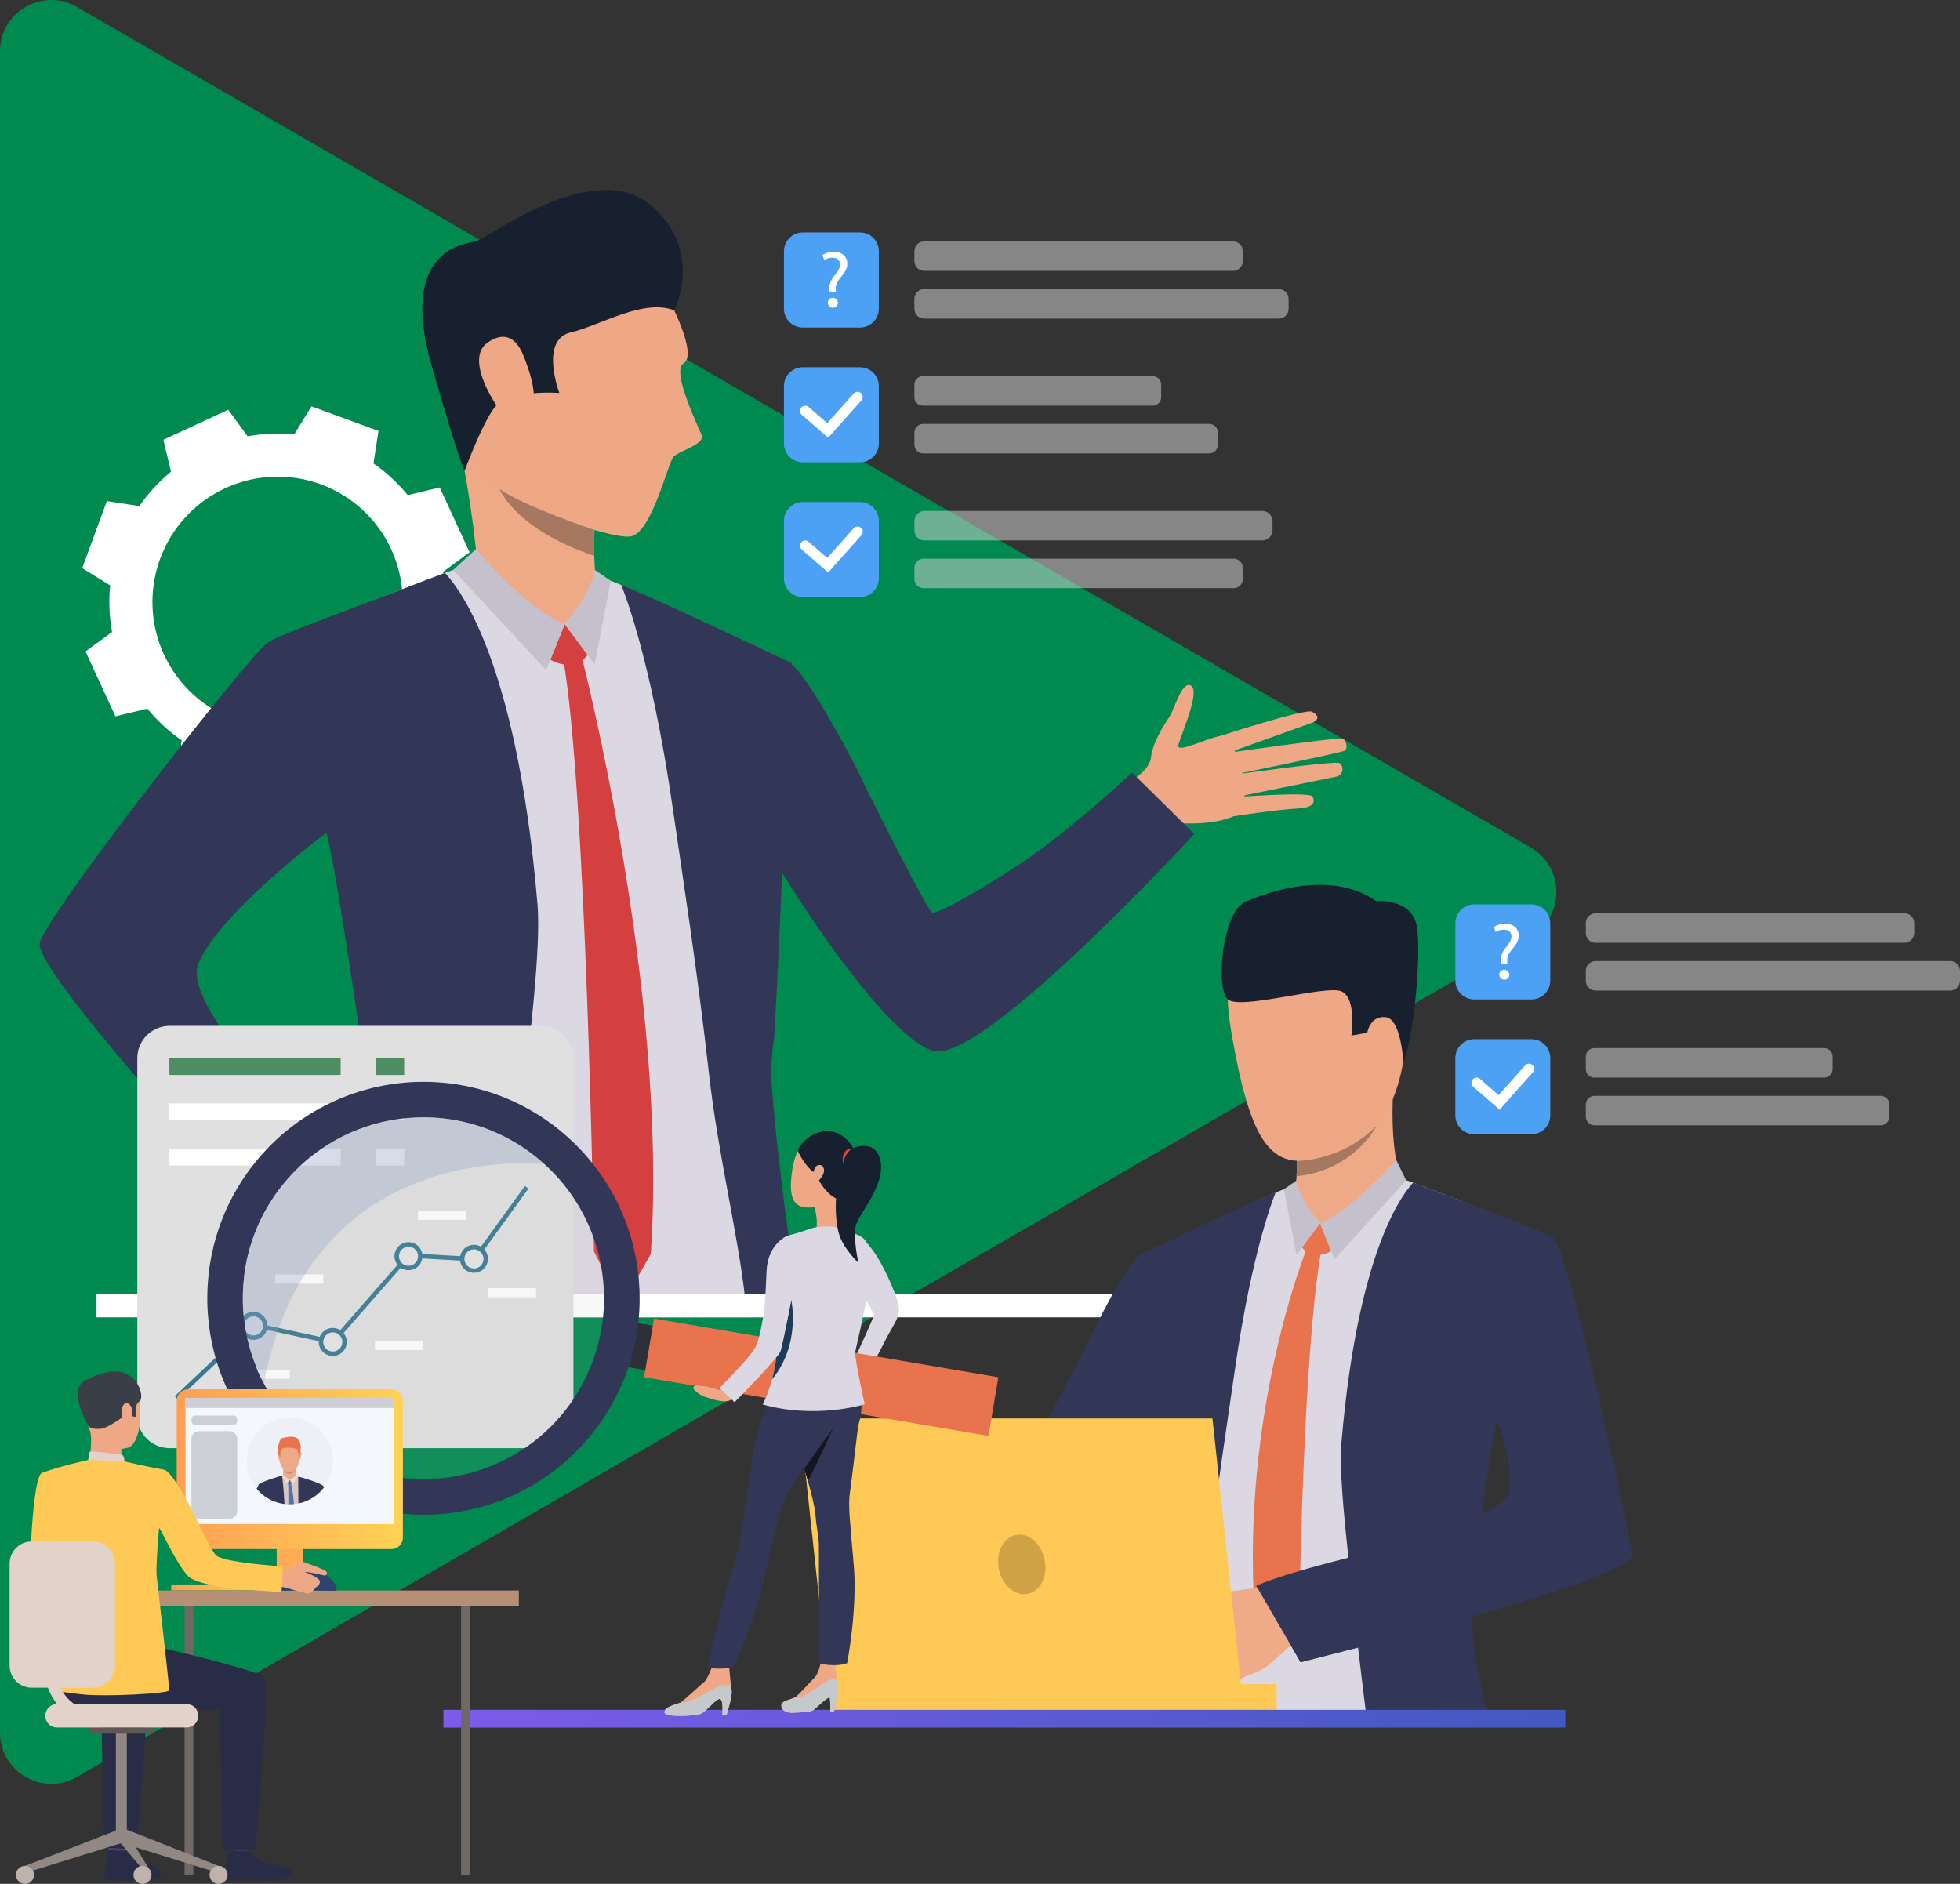<svg width="643" height="618" viewBox="0 0 643 618" fill="none" xmlns="http://www.w3.org/2000/svg">
<rect x="0" y="0" width="643" height="618" fill="#333333" stroke="none"/>
<g clip-path="url(#clip0_18_27)">
<path d="M502.173 278.019L25.233 2.281C14.019 -4.202 0 3.89 0 16.871V568.342C0 581.312 14.019 589.415 25.233 582.932L502.173 307.198C513.391 300.711 513.391 284.502 502.173 278.019Z" fill="#008A50"/>
<path d="M36.144 192.033C35.633 197.14 35.839 202.293 36.758 207.341L28.05 213.718L32.961 224.359L37.871 235L48.362 232.485C51.608 236.46 55.395 239.958 59.613 242.878L57.955 253.535L68.95 257.576L79.944 261.619L85.589 252.423C90.692 252.93 95.841 252.717 100.887 251.791L107.248 260.498L117.877 255.582L128.516 250.656L126.024 240.149C129.999 236.897 133.498 233.102 136.42 228.877L147.07 230.525L151.12 219.518L155.169 208.51L145.988 202.876C146.499 197.768 146.292 192.614 145.371 187.565L154.066 181.182L149.159 170.543L144.264 159.91L133.768 162.419C130.523 158.444 126.735 154.947 122.516 152.028L124.172 141.366L113.18 137.344L102.188 133.305L96.538 142.495C91.435 141.99 86.285 142.204 81.239 143.13L74.877 134.423L64.238 139.349L53.599 144.255L56.098 154.754C52.123 158.006 48.622 161.8 45.7 166.025L35.065 164.377L31.016 175.384L26.965 186.388L36.144 192.033ZM105.257 158.884C112.876 161.684 119.492 166.684 124.268 173.25C129.043 179.817 131.764 187.655 132.087 195.774C132.409 203.893 130.319 211.929 126.079 218.864C121.84 225.799 115.642 231.323 108.269 234.737C100.897 238.151 92.681 239.301 84.661 238.043C76.64 236.784 69.175 233.174 63.21 227.667C57.245 222.161 53.047 215.006 51.148 207.108C49.249 199.21 49.733 190.922 52.54 183.294C54.404 178.229 57.246 173.58 60.904 169.612C64.561 165.644 68.964 162.435 73.859 160.168C78.754 157.902 84.046 156.621 89.434 156.401C94.821 156.181 100.198 157.024 105.257 158.884Z" fill="white"/>
<path d="M399.306 241.755C399.306 241.755 427.993 232.418 430.324 233.461C432.656 234.505 432.97 236.149 430.324 237.14C427.679 238.13 402.817 246.99 402.817 246.99C402.817 246.99 438.268 241.876 440.373 242.279C441.606 242.516 442.397 245.656 441.019 246.321C439.642 246.986 404.685 254.166 404.685 254.166C404.685 254.166 437.788 249.452 439.43 250.346C440.868 251.132 440.899 254.237 438.459 254.767C436.018 255.298 405.445 261.487 405.445 261.487C405.445 261.487 429.675 259.645 430.6 261.286C431.165 262.294 431.97 264.968 425.712 265.237C419.453 265.505 404.685 267.776 404.685 267.776L399.306 241.755Z" fill="#EEA886"/>
<path d="M367.687 257.838C367.687 257.838 376.973 254.142 377.637 248.288C378.202 243.301 382.338 237.115 383.606 235.202C385.305 232.652 387.844 222.915 390.815 224.991C393.785 227.067 387.361 241.221 386.576 244.443C385.792 247.666 398.448 240.797 401.619 241.419C404.791 242.042 413.42 264.292 404.254 267.971C395.089 271.649 383.27 269.311 381.766 270.291C380.261 271.271 375.182 273.241 375.182 273.241L367.687 257.838Z" fill="#EEA886"/>
<path d="M255.784 424.618C255.993 427.306 256.215 429.867 256.424 432.155H123.579C123.625 429.913 123.689 427.37 123.738 424.618C124.187 402.439 124.84 366.08 124.554 352.35C124.201 332.748 120.062 281.814 119.256 278.868C119.256 278.868 90.11 236.464 59.54 320.171C53.228 337.42 111.108 380.652 103.902 381.971C96.697 383.29 97.015 396.964 97.015 396.964C97.015 396.964 42.508 349.442 43.628 335.436C44.249 327.655 86.92 214.652 93.43 209.98C97.87 206.779 125.773 195.578 140.237 190.089C146.93 187.528 152.03 185.753 153.083 185.689C156.392 185.48 197.205 189.399 197.205 189.399C197.205 189.399 203.054 191.401 209.048 194.153C219.259 198.843 235.185 206.178 246.587 211.628C250.278 213.397 254.894 215.756 258.73 217.79C258.259 231.678 257.435 246.581 256.258 262.499C256.258 262.499 254.138 297.27 253.941 332.395C252.104 340.349 252.422 358.833 252.422 358.833C251.913 376.354 253.863 394.339 254.371 404.391C254.714 410.68 255.24 418.057 255.784 424.618Z" fill="#DBD8E3"/>
<path d="M261.52 424.618C259.602 412.183 257.783 399.238 256.279 386.852V386.756C256.043 384.74 255.808 382.736 255.572 380.743C255.569 380.641 255.558 380.54 255.541 380.439C254.58 372.053 253.796 364.039 253.224 356.693C252.789 351.059 253.174 345.573 253.958 340.179C256.226 302.621 257.36 263.015 257.36 263.015C258.546 246.799 259.253 231.665 259.701 217.517C259.701 217.517 208.451 193.275 203.8 191.882C203.8 191.882 213.516 214.734 220.803 265.827C223.629 285.446 228.81 318.477 232.582 352.194C234.066 365.489 236.513 378.95 238.845 391.623C241.052 403.574 243.161 414.842 244.295 424.604C244.376 425.195 244.439 425.785 244.503 426.373C244.68 428.053 244.884 429.987 245.125 432.134H262.704C262.305 429.672 261.905 427.144 261.52 424.618Z" fill="#323657"/>
<path d="M171.248 364.863C168.914 387.524 166.356 405.862 164.297 424.636C164.025 427.112 163.753 429.644 163.499 432.173H109.596C110.303 429.676 110.984 427.164 111.641 424.636C117.427 402.792 122.043 380.499 122.043 366.985C122.043 366.985 110.825 286.207 107.071 273.198C107.071 273.198 73.163 298.31 65.216 315.715C58.124 331.277 110.108 378.78 109.501 380.379C105.969 389.741 92.434 406.846 92.434 406.846C92.434 406.846 11.938 320.249 13.009 309.578C13.775 301.815 81.262 215.533 87.765 210.861C91.537 208.155 119.408 198.266 133.088 192.858C135.596 191.864 143.744 188.791 145.983 187.945C148.876 191.175 169.267 213.146 176.331 296.647C177.528 310.728 173.777 340.526 171.248 364.863Z" fill="#323657"/>
<path d="M156.862 190.032C156.862 190.032 156.58 176.001 151.179 147.618C149.738 140.017 195.234 167.612 195.234 167.612C195.234 167.612 195.093 170.272 195.001 173.865C194.952 175.764 194.924 177.918 194.934 180.079C194.934 180.843 194.934 181.6 194.966 182.35C195.008 184.359 195.1 186.28 195.27 187.914C195.439 189.601 196.435 192.572 196.788 193.389C198.664 197.711 172.184 201.014 156.862 190.032Z" fill="#EEA987"/>
<path d="M185.26 204.735L192.801 214.879C192.801 214.879 188.382 220.807 180.534 216.431L185.26 204.735Z" fill="#D44040"/>
<path d="M190.784 215.293C190.784 215.293 219.394 325.568 213.491 411.405L203.867 428.382L194.86 410.591C194.86 410.591 192.387 257.049 184.55 215.003L190.784 215.293Z" fill="#D44040"/>
<path d="M193.334 195.274L185.26 204.735C185.26 204.735 172.297 202.22 168.493 195.44C164.689 188.66 193.334 195.274 193.334 195.274Z" fill="#EEA987"/>
<path d="M195.185 186.994C195.185 186.994 194.249 194.206 185.26 204.735L195.072 217.935L200.37 190.552L195.185 186.994Z" fill="#C4C1CC"/>
<path d="M156.117 180.133C156.117 180.133 172.159 199.546 185.263 204.735L179.167 219.827L148.668 186.994L156.117 180.133Z" fill="#C4C1CC"/>
<path d="M391.8 273.591C391.8 273.591 322.671 348.799 306.36 344.777C298.812 342.92 287.396 329.883 277.973 317.628C274.861 313.593 271.809 309.359 268.906 305.164C257.324 288.424 248.25 272.374 248.25 272.374C248.25 272.374 214.021 232.202 241.487 214.299C241.487 214.299 253.065 213.128 259.648 217.991C265.727 222.483 280.519 250.76 282.921 256.005C285.323 261.251 304 298.197 305.745 299.293C307.49 300.39 325.832 289.358 335.637 282.748C351.485 272.07 371.392 253.455 371.392 253.455L391.8 273.591Z" fill="#323657"/>
<path d="M219.189 97.763C219.189 97.763 229.184 116.32 224.232 119.207C220.139 121.59 229.029 139.798 230.191 142.776C231.353 145.754 222.774 147.912 220.955 149.825C219.136 151.739 213.732 175.291 206.668 176.016C199.603 176.741 167.773 165.638 159.105 156.616C150.437 147.593 143.324 106.831 149.109 89.635C154.895 72.439 201.55 65.347 219.189 97.763Z" fill="#EEA886"/>
<path d="M221.184 101.784C221.184 101.784 231.389 81.744 212.856 66.879C194.323 52.013 160.15 78.105 156.297 79.098C152.444 80.092 130.594 81.596 141.635 120.02C151.108 153.012 152.433 154.398 152.433 154.398C152.433 154.398 159.497 135.299 163.513 132.374C169.768 127.822 183.49 128.915 183.49 128.915C183.49 128.915 176.956 111.535 187.164 109.073C197.371 106.612 210.864 97.943 221.184 101.784Z" fill="#16202E"/>
<path d="M172.597 118.962C171.697 116.579 168.783 106.332 160.002 112.352C151.221 118.372 165.473 137.68 167.006 137.927C168.539 138.175 180.181 139.027 172.597 118.962Z" fill="#EEA886"/>
<path d="M194.934 180.08C194.934 180.843 194.934 181.6 194.966 182.35C168.942 173.604 163.901 160.422 163.901 160.422C172.025 166.173 195.001 173.862 195.001 173.862C194.969 175.782 194.923 177.904 194.934 180.08Z" fill="#A77860"/>
<path d="M100.109 380.075C100.109 380.075 102.582 382.141 105.181 382.119C109.685 382.08 114.817 377.168 119.525 381.631C124.233 386.095 114.319 405.031 110.748 407.249C107.177 409.466 99.064 405.48 90.378 394.969C81.693 384.457 100.109 380.075 100.109 380.075Z" fill="#EEA886"/>
<path d="M117.723 380.362C124.137 382.644 130.421 385.275 136.549 388.242C145.069 392.408 155.068 398.764 154.047 400.925C152.5 404.207 144.899 398.053 136.171 394.498C128.139 391.227 129.171 393.236 129.171 393.236C129.171 393.236 128.909 392.649 136.966 397.936C145.63 403.627 154.701 410.1 153.899 411.882C152.906 414.096 152.595 414.287 149.113 412.745C150.921 414.068 150.815 414.758 150.335 415.575C147.862 419.819 133.812 413.452 128.238 410.941C132.509 412.904 135.43 414.807 132.237 416.413C128.581 418.248 109.144 408.366 101.843 405.505C93.879 402.386 117.723 380.362 117.723 380.362Z" fill="#EEA886"/>
<path d="M109.494 380.362C109.494 380.362 107.512 391.973 92.43 406.824C92.43 406.824 57.855 368.626 51.688 361.482L78.765 345.764L109.494 380.362Z" fill="#323657"/>
<path d="M507.355 424.618H31.665V432.155H507.355V424.618Z" fill="white"/>
<path d="M282.137 120.476H263.361C259.947 120.476 257.179 123.247 257.179 126.666V145.468C257.179 148.886 259.947 151.657 263.361 151.657H282.137C285.551 151.657 288.318 148.886 288.318 145.468V126.666C288.318 123.247 285.551 120.476 282.137 120.476Z" fill="#4CA1F4"/>
<g opacity="0.69">
<path opacity="0.72" d="M404.501 79.18H303.181C301.406 79.18 299.967 80.621 299.967 82.398V85.645C299.967 87.423 301.406 88.864 303.181 88.864H404.501C406.277 88.864 407.716 87.423 407.716 85.645V82.398C407.716 80.621 406.277 79.18 404.501 79.18Z" fill="#D9D9D9"/>
<path opacity="0.72" d="M419.523 94.834H303.181C301.406 94.834 299.967 96.275 299.967 98.052V101.299C299.967 103.077 301.406 104.518 303.181 104.518H419.523C421.298 104.518 422.737 103.077 422.737 101.299V98.052C422.737 96.275 421.298 94.834 419.523 94.834Z" fill="#D9D9D9"/>
</g>
<path d="M282.137 76.258H263.361C259.947 76.258 257.179 79.029 257.179 82.448V101.25C257.179 104.668 259.947 107.439 263.361 107.439H282.137C285.551 107.439 288.318 104.668 288.318 101.25V82.448C288.318 79.029 285.551 76.258 282.137 76.258Z" fill="#4CA1F4"/>
<g opacity="0.69">
<path opacity="0.72" d="M378.166 123.398H302.754C301.214 123.398 299.967 124.647 299.967 126.188V130.291C299.967 131.832 301.214 133.082 302.754 133.082H378.166C379.706 133.082 380.953 131.832 380.953 130.291V126.188C380.953 124.647 379.706 123.398 378.166 123.398Z" fill="#D9D9D9"/>
<path opacity="0.72" d="M396.682 139.055H302.863C301.263 139.055 299.967 140.354 299.967 141.956V145.839C299.967 147.441 301.263 148.739 302.863 148.739H396.682C398.281 148.739 399.578 147.441 399.578 145.839V141.956C399.578 140.354 398.281 139.055 396.682 139.055Z" fill="#D9D9D9"/>
</g>
<g opacity="0.69">
<path opacity="0.72" d="M414.109 167.619H303.326C301.471 167.619 299.967 169.125 299.967 170.983V173.94C299.967 175.797 301.471 177.303 303.326 177.303H414.109C415.964 177.303 417.468 175.797 417.468 173.94V170.983C417.468 169.125 415.964 167.619 414.109 167.619Z" fill="#D9D9D9"/>
<path opacity="0.72" d="M404.703 183.273H302.98C301.316 183.273 299.967 184.624 299.967 186.29V189.94C299.967 191.607 301.316 192.957 302.98 192.957H404.703C406.367 192.957 407.716 191.607 407.716 189.94V186.29C407.716 184.624 406.367 183.273 404.703 183.273Z" fill="#D9D9D9"/>
</g>
<path d="M282.137 164.698H263.361C259.947 164.698 257.179 167.469 257.179 170.887V189.689C257.179 193.107 259.947 195.879 263.361 195.879H282.137C285.551 195.879 288.318 193.107 288.318 189.689V170.887C288.318 167.469 285.551 164.698 282.137 164.698Z" fill="#4CA1F4"/>
<path d="M271.686 143.597L263.046 136.081C262.878 135.934 262.739 135.756 262.64 135.556C262.54 135.356 262.48 135.138 262.465 134.915C262.449 134.692 262.477 134.468 262.548 134.256C262.619 134.044 262.73 133.848 262.877 133.679C263.023 133.511 263.201 133.372 263.401 133.272C263.601 133.172 263.818 133.113 264.041 133.097C264.263 133.081 264.487 133.11 264.699 133.18C264.91 133.251 265.106 133.363 265.275 133.51L271.385 138.815L280.071 129.096C280.371 128.759 280.793 128.556 281.243 128.532C281.466 128.519 281.689 128.551 281.9 128.625C282.11 128.699 282.304 128.814 282.471 128.963C282.637 129.112 282.772 129.292 282.869 129.494C282.966 129.695 283.022 129.914 283.034 130.137C283.046 130.36 283.015 130.584 282.941 130.795C282.867 131.005 282.752 131.2 282.603 131.366L271.686 143.597Z" fill="white"/>
<path d="M271.686 187.825L263.046 180.306C262.878 180.159 262.739 179.981 262.64 179.781C262.54 179.581 262.48 179.363 262.465 179.14C262.449 178.917 262.477 178.693 262.548 178.481C262.619 178.269 262.73 178.073 262.877 177.904C263.023 177.735 263.201 177.597 263.401 177.497C263.601 177.397 263.818 177.338 264.041 177.322C264.263 177.306 264.487 177.335 264.699 177.405C264.91 177.476 265.106 177.588 265.275 177.734L271.385 183.04L280.071 173.306C280.218 173.134 280.398 172.993 280.6 172.891C280.802 172.789 281.023 172.729 281.248 172.714C281.474 172.699 281.701 172.729 281.915 172.802C282.129 172.876 282.326 172.992 282.495 173.143C282.664 173.294 282.8 173.477 282.897 173.682C282.994 173.887 283.05 174.109 283.06 174.335C283.07 174.562 283.035 174.788 282.956 175.001C282.878 175.213 282.758 175.408 282.603 175.573L271.686 187.825Z" fill="white"/>
<path d="M272.17 95.651L272.12 94.965C271.961 93.55 272.434 91.983 273.752 90.402C274.939 89.005 275.596 87.976 275.596 86.788C275.596 85.444 274.752 84.545 273.095 84.52C272.145 84.516 271.216 84.801 270.432 85.338L269.8 83.675C270.668 83.042 272.17 82.614 273.568 82.614C276.595 82.614 277.966 84.485 277.966 86.505C277.966 88.298 276.966 89.592 275.702 91.103C274.543 92.475 274.119 93.635 274.201 94.993L274.225 95.679L272.17 95.651ZM271.59 99.344C271.576 99.128 271.607 98.912 271.68 98.709C271.754 98.506 271.868 98.321 272.017 98.165C272.166 98.008 272.345 97.885 272.544 97.801C272.743 97.718 272.957 97.677 273.173 97.681C273.501 97.668 273.826 97.753 274.105 97.926C274.385 98.098 274.607 98.351 274.742 98.65C274.878 98.95 274.921 99.284 274.866 99.608C274.811 99.932 274.66 100.233 274.434 100.471C274.207 100.709 273.914 100.874 273.593 100.945C273.273 101.015 272.938 100.988 272.632 100.867C272.327 100.746 272.064 100.536 271.879 100.265C271.693 99.993 271.593 99.672 271.59 99.344V99.344Z" fill="white"/>
<path d="M502.399 340.915H483.623C480.209 340.915 477.442 343.686 477.442 347.104V365.906C477.442 369.325 480.209 372.096 483.623 372.096H502.399C505.813 372.096 508.581 369.325 508.581 365.906V347.104C508.581 343.686 505.813 340.915 502.399 340.915Z" fill="#4CA1F4"/>
<g opacity="0.69">
<path opacity="0.72" d="M624.764 299.615H523.443C521.668 299.615 520.229 301.056 520.229 302.834V306.08C520.229 307.858 521.668 309.299 523.443 309.299H624.764C626.539 309.299 627.978 307.858 627.978 306.08V302.834C627.978 301.056 626.539 299.615 624.764 299.615Z" fill="#D9D9D9"/>
<path opacity="0.72" d="M639.786 315.273H523.443C521.668 315.273 520.229 316.714 520.229 318.491V321.738C520.229 323.516 521.668 324.957 523.443 324.957H639.786C641.561 324.957 643 323.516 643 321.738V318.491C643 316.714 641.561 315.273 639.786 315.273Z" fill="#D9D9D9"/>
</g>
<path d="M502.399 296.693H483.623C480.209 296.693 477.442 299.465 477.442 302.883V321.685C477.442 325.103 480.209 327.874 483.623 327.874H502.399C505.813 327.874 508.581 325.103 508.581 321.685V302.883C508.581 299.465 505.813 296.693 502.399 296.693Z" fill="#4CA1F4"/>
<g opacity="0.69">
<path opacity="0.72" d="M598.429 343.833H523.016C521.477 343.833 520.229 345.082 520.229 346.623V350.726C520.229 352.267 521.477 353.517 523.016 353.517H598.429C599.968 353.517 601.216 352.267 601.216 350.726V346.623C601.216 345.082 599.968 343.833 598.429 343.833Z" fill="#D9D9D9"/>
<path opacity="0.72" d="M616.944 359.49H523.126C521.526 359.49 520.229 360.789 520.229 362.391V366.274C520.229 367.876 521.526 369.174 523.126 369.174H616.944C618.544 369.174 619.84 367.876 619.84 366.274V362.391C619.84 360.789 618.544 359.49 616.944 359.49Z" fill="#D9D9D9"/>
</g>
<path d="M491.948 364.039L483.309 356.516C482.968 356.22 482.759 355.801 482.727 355.35C482.696 354.9 482.844 354.455 483.139 354.114C483.435 353.773 483.854 353.564 484.303 353.532C484.753 353.5 485.197 353.649 485.538 353.945L491.648 359.25L500.333 349.52C500.482 349.353 500.662 349.218 500.863 349.12C501.064 349.023 501.282 348.967 501.505 348.954C501.728 348.942 501.951 348.973 502.162 349.047C502.373 349.12 502.567 349.235 502.733 349.384C502.9 349.533 503.036 349.713 503.132 349.914C503.229 350.116 503.286 350.334 503.298 350.557C503.311 350.781 503.28 351.004 503.206 351.215C503.132 351.426 503.018 351.62 502.869 351.787L491.948 364.039Z" fill="white"/>
<path d="M379.124 501.481C380.561 507.724 380.311 522.229 380.311 522.229C380.703 535.987 379.17 550.113 378.778 558.004C378.778 558.248 378.753 558.489 378.742 558.74C378.643 560.6 378.52 562.574 378.389 564.576H481.172C481.137 562.68 481.101 560.728 481.07 558.74C480.861 547.093 480.677 534.335 480.66 525.228C504.148 519.017 529.512 510.911 529.049 504.983C528.562 498.882 510.262 409.056 505.148 405.392C501.661 402.881 479.759 394.095 468.414 389.777C463.162 387.771 459.157 386.374 458.337 386.325C455.738 386.162 423.698 389.236 423.698 389.236C423.698 389.236 419.107 390.813 414.409 392.97C406.395 396.656 393.902 402.41 384.934 406.686C382.041 408.062 378.421 409.93 375.397 411.528C375.76 422.429 376.405 434.124 377.333 446.614C377.333 446.614 378.965 473.915 379.124 501.481ZM480.953 511.873C482.217 494.772 487.367 465.395 487.939 463.315C487.939 463.315 490.355 465.607 490.369 465.607C490.384 465.607 491.164 465.717 491.171 465.706C491.421 465.782 491.665 465.874 491.902 465.982C491.902 465.982 507.443 487.734 507.623 499.427C507.708 505.004 495.547 509.001 480.953 511.873Z" fill="#DBD8E3"/>
<path d="M374.567 564.576H388.032C388.34 562.677 388.67 560.732 389.021 558.74C391.302 545.866 394.319 531.318 395.905 517.037C398.864 490.574 402.937 464.645 405.137 449.242C410.859 409.141 418.488 391.198 418.488 391.198C414.843 392.288 374.617 411.327 374.617 411.327C374.97 422.411 375.514 434.316 376.453 447.049C376.453 447.049 377.344 478.142 379.127 507.629C379.795 511.914 379.988 516.26 379.703 520.588C379.254 526.356 378.643 532.652 377.88 539.22C377.88 539.308 377.88 539.393 377.856 539.467C377.676 541.027 377.503 542.594 377.301 544.182C377.301 544.21 377.301 544.224 377.301 544.249C376.725 549.017 376.086 553.887 375.408 558.75C375.133 560.686 374.852 562.628 374.567 564.576Z" fill="#323657"/>
<path d="M413.074 520.213C416.133 527.439 426.676 545.289 426.676 545.289C426.676 545.289 434.305 543.415 445.53 540.504C446.268 546.87 447.013 552.883 447.727 558.74C447.963 560.696 448.204 562.63 448.433 564.576H488.483C488.012 562.611 487.56 560.666 487.127 558.74C484.679 547.882 482.963 537.78 482.715 530.41C509.559 522.731 535.88 514.14 535.47 510.012C534.863 503.922 514.698 409.749 509.584 406.085C506.634 403.963 484.75 396.182 474.012 391.938C472.052 391.16 465.352 388.641 463.593 387.969C461.315 390.509 445.615 407.861 440.066 473.409C439.381 481.544 440.808 496.441 442.39 511.353C426.121 515.714 412.544 518.978 413.074 520.213ZM486.286 496.82C487.9 483.762 489.737 470.622 491.062 466.024C491.062 466.024 495.59 475.174 495.236 488.593C495.169 491.302 491.722 494.079 486.286 496.82V496.82Z" fill="#323657"/>
<path d="M459.976 387.354C459.976 387.354 455.9 379.644 457.027 357.754C457.337 351.688 425.217 372.135 425.217 372.135C425.217 372.135 425.326 374.225 425.397 377.044C425.432 378.218 425.454 379.52 425.454 380.828C425.454 381.182 425.454 381.557 425.454 381.925C425.454 382.523 425.454 383.113 425.432 383.693C425.432 384.429 425.39 385.147 425.351 385.84C425.316 386.629 425.263 387.375 425.189 388.058C424.95 389.529 424.551 390.97 423.998 392.355C422.522 395.775 447.949 395.966 459.976 387.354Z" fill="#EEA987"/>
<path d="M433.03 401.275L427.11 409.24C427.11 409.24 430.579 413.891 436.738 410.457L433.03 401.275Z" fill="#E8734D"/>
<path d="M428.71 409.569C428.71 409.569 407.02 462.622 411.647 529.996L418.489 542.428L426.203 531.838C426.203 531.838 427.446 442.356 433.602 409.357L428.71 409.569Z" fill="#E8734D"/>
<path d="M426.708 393.851L433.044 401.279C433.044 401.279 443.216 399.305 446.204 393.985C449.193 388.666 426.708 393.851 426.708 393.851Z" fill="#EEA987"/>
<path d="M425.259 387.35C425.259 387.35 425.994 393.009 433.051 401.275L425.351 411.638L421.183 390.141L425.259 387.35Z" fill="#C4C1CC"/>
<path d="M458.041 380.542C458.041 380.542 443.33 397.204 433.044 401.275L437.83 413.124L461.304 387.191L458.041 380.542Z" fill="#C4C1CC"/>
<path d="M306.826 531.269C306.826 531.269 326.351 512.308 339.155 509.153C345.075 507.696 352.873 499.515 360.28 489.895C362.724 486.712 365.119 483.401 367.397 480.108C376.489 466.965 383.613 454.367 383.613 454.367C383.613 454.367 410.481 422.836 388.911 408.78C388.911 408.78 379.671 408.579 374.603 411.334C369.389 414.163 358.274 437.401 356.388 441.517C354.502 445.634 334.101 483.843 332.719 484.688C331.338 485.534 329.071 488.689 320.901 493.092C310.898 498.486 295.184 514.271 295.184 514.271L306.826 531.269Z" fill="#323657"/>
<path d="M400.535 553.215C400.535 553.215 403.262 553.106 404.42 552.473C404.42 552.473 406.462 551.164 407.952 550.319C408.338 550.096 408.735 549.896 409.143 549.717C410.347 549.24 413.134 548.55 415.702 546.587C418.27 544.624 426.651 536.787 426.651 536.787L421.24 528.461L418.743 520.216C418.743 520.216 399.228 522.158 396.625 523.707C396.38 523.853 396.145 524.014 395.919 524.188C393.842 525.713 392.938 527.725 391.938 528.648C391.585 529.002 388.173 532.631 388.364 534.109C388.625 536.161 389.639 537.476 390.91 538.099C390.91 538.099 391.617 542.092 393.658 543.878C393.658 543.878 394.174 547.585 397.37 549.074C397.385 549.074 398.331 552.773 400.535 553.215Z" fill="#EFAA88"/>
<path d="M431.617 301.277C431.617 301.277 396.346 292.764 403.777 337.481C411.209 382.197 419.672 385.826 441.15 376.91C462.629 367.993 461.145 339.394 462.424 325.392C463.702 311.389 442.898 301.932 431.617 301.277Z" fill="#EEA886"/>
<path d="M450.146 332.246C450.673 328.317 458.461 326.99 458.998 332.897C459.535 338.803 455.229 349.099 452.287 348.035C449.345 346.97 449.426 337.661 450.146 332.246Z" fill="#EEA886"/>
<path d="M460.365 348.257C460.365 348.257 459.658 334.191 454.537 333.678C449.415 333.166 448.532 338.81 448.532 338.81L443.34 339.716C443.34 339.716 445.156 327.422 440.069 325.215C434.983 323.008 406.812 331.507 402.757 327.832C398.702 324.157 400.991 299.183 408.482 295.894C415.974 292.605 436.59 285.223 451.474 295.632C451.474 295.632 463.215 294.469 464.811 303.962C466.408 313.455 463.653 341.261 460.365 348.257Z" fill="#16202E"/>
<path d="M412.113 520.216L426.676 545.285C426.676 545.285 465.256 535.333 474.256 532.79L453.678 508.265C453.678 508.265 423.341 515.204 412.113 520.216Z" fill="#323657"/>
<path d="M425.348 385.872C444.265 383.941 451.598 369.358 451.598 369.358C439.698 381.168 425.461 380.846 425.461 380.846C425.461 381.2 425.461 381.575 425.461 381.943C425.461 382.54 425.461 383.131 425.439 383.711C425.411 384.457 425.387 385.165 425.348 385.872Z" fill="#A77860"/>
<path d="M397.762 465.321L408.051 561.109H272.629L262.34 465.321H397.762Z" fill="#FFC955"/>
<path d="M418.831 552.49H396.212V561.109H418.831V552.49Z" fill="#FFC955"/>
<path d="M513.529 560.911H145.461V566.747H513.529V560.911Z" fill="url(#paint0_linear_18_27)"/>
<path d="M342.715 511.675C343.803 517.008 341.32 522.024 337.167 522.872C333.013 523.721 328.764 520.089 327.676 514.755C326.588 509.422 329.071 504.406 333.225 503.558C337.378 502.709 341.628 506.341 342.715 511.675Z" fill="#CFA345"/>
<path d="M177.514 336.543H55.647C49.791 336.543 45.044 341.297 45.044 347.161V464.447C45.044 470.311 49.791 475.065 55.647 475.065H177.514C183.37 475.065 188.117 470.311 188.117 464.447V347.161C188.117 341.297 183.37 336.543 177.514 336.543Z" fill="#E0E0E0"/>
<path d="M58.307 459.092L57.315 458.042L82.965 433.807L108.925 439.438L133.72 411.122L155.347 412.345L172.188 389.08L173.357 389.929L156.053 413.835L134.342 412.607L109.451 441.033L83.403 435.381L58.307 459.092Z" fill="#377B93"/>
<path d="M112.952 439.42C113.112 440.166 113.048 440.942 112.768 441.651C112.488 442.36 112.005 442.971 111.379 443.405C110.752 443.839 110.012 444.078 109.25 444.091C108.489 444.104 107.741 443.891 107.1 443.478C106.46 443.066 105.956 442.472 105.651 441.773C105.347 441.074 105.257 440.3 105.392 439.55C105.527 438.799 105.881 438.105 106.409 437.556C106.937 437.007 107.616 436.627 108.36 436.463C108.855 436.354 109.368 436.344 109.867 436.434C110.366 436.524 110.843 436.711 111.27 436.986C111.696 437.261 112.065 437.617 112.353 438.035C112.642 438.453 112.845 438.923 112.952 439.42V439.42Z" fill="#E6E6E6"/>
<path d="M110.154 444.715C109.266 444.911 108.34 444.838 107.493 444.506C106.646 444.174 105.916 443.597 105.397 442.85C104.878 442.102 104.592 441.216 104.576 440.306C104.56 439.395 104.814 438.5 105.307 437.734C105.799 436.969 106.508 436.367 107.343 436.005C108.177 435.643 109.1 435.538 109.995 435.702C110.89 435.866 111.715 436.293 112.368 436.928C113.02 437.563 113.469 438.377 113.658 439.268C113.91 440.455 113.683 441.694 113.027 442.714C112.371 443.735 111.338 444.454 110.154 444.715V444.715ZM108.526 437.156C107.92 437.287 107.366 437.594 106.934 438.04C106.503 438.486 106.213 439.05 106.102 439.66C105.99 440.271 106.062 440.901 106.309 441.471C106.555 442.04 106.965 442.524 107.486 442.86C108.007 443.197 108.616 443.371 109.236 443.361C109.856 443.35 110.458 443.156 110.968 442.802C111.478 442.449 111.871 441.952 112.098 441.374C112.326 440.797 112.377 440.165 112.245 439.558C112.068 438.747 111.578 438.038 110.881 437.588C110.184 437.138 109.337 436.983 108.526 437.156Z" fill="#377B93"/>
<path d="M137.789 411.291C137.95 412.037 137.887 412.813 137.607 413.523C137.328 414.233 136.845 414.843 136.219 415.278C135.593 415.713 134.853 415.952 134.091 415.965C133.329 415.979 132.581 415.766 131.94 415.354C131.299 414.942 130.795 414.349 130.49 413.649C130.186 412.95 130.095 412.177 130.23 411.426C130.364 410.675 130.718 409.981 131.246 409.432C131.774 408.882 132.453 408.501 133.197 408.338C133.693 408.229 134.204 408.219 134.704 408.308C135.203 408.398 135.679 408.585 136.106 408.859C136.533 409.134 136.901 409.49 137.19 409.907C137.479 410.325 137.682 410.795 137.789 411.291V411.291Z" fill="#E6E6E6"/>
<path d="M134.992 416.586C134.103 416.782 133.177 416.709 132.33 416.377C131.483 416.045 130.754 415.469 130.235 414.721C129.715 413.973 129.429 413.088 129.413 412.177C129.397 411.266 129.652 410.372 130.144 409.606C130.637 408.84 131.345 408.238 132.18 407.876C133.015 407.514 133.938 407.409 134.832 407.573C135.727 407.737 136.553 408.164 137.205 408.799C137.857 409.434 138.306 410.248 138.495 411.139C138.748 412.326 138.521 413.565 137.864 414.586C137.208 415.606 136.175 416.325 134.992 416.586V416.586ZM133.36 409.046C132.754 409.176 132.201 409.484 131.77 409.93C131.339 410.376 131.049 410.94 130.939 411.551C130.828 412.161 130.9 412.791 131.147 413.361C131.393 413.93 131.803 414.413 132.324 414.749C132.845 415.085 133.454 415.259 134.074 415.249C134.694 415.238 135.296 415.044 135.806 414.691C136.315 414.337 136.708 413.84 136.936 413.263C137.163 412.685 137.214 412.054 137.083 411.447C136.907 410.634 136.416 409.925 135.718 409.475C135.02 409.024 134.172 408.87 133.36 409.046V409.046Z" fill="#377B93"/>
<path d="M159.257 412.154C159.417 412.9 159.353 413.676 159.073 414.385C158.793 415.095 158.31 415.705 157.684 416.139C157.058 416.573 156.317 416.812 155.556 416.825C154.794 416.838 154.046 416.625 153.405 416.212C152.765 415.8 152.261 415.207 151.957 414.508C151.653 413.808 151.562 413.035 151.697 412.284C151.832 411.533 152.186 410.84 152.714 410.29C153.242 409.741 153.921 409.361 154.665 409.198C155.161 409.088 155.673 409.078 156.172 409.168C156.671 409.258 157.148 409.445 157.575 409.72C158.002 409.995 158.37 410.351 158.658 410.769C158.947 411.187 159.15 411.658 159.257 412.154V412.154Z" fill="#E6E6E6"/>
<path d="M156.47 417.449C155.582 417.645 154.656 417.572 153.809 417.24C152.962 416.908 152.233 416.332 151.714 415.584C151.194 414.836 150.909 413.951 150.892 413.041C150.876 412.13 151.13 411.236 151.622 410.47C152.115 409.704 152.823 409.102 153.657 408.74C154.492 408.378 155.415 408.272 156.309 408.436C157.204 408.599 158.029 409.026 158.682 409.66C159.334 410.294 159.784 411.108 159.974 411.999C160.227 413.187 160.001 414.426 159.344 415.447C158.688 416.469 157.654 417.188 156.47 417.449V417.449ZM154.828 409.923C154.222 410.054 153.668 410.362 153.237 410.808C152.806 411.254 152.517 411.817 152.406 412.428C152.295 413.039 152.368 413.668 152.615 414.238C152.861 414.807 153.271 415.29 153.792 415.627C154.313 415.963 154.922 416.137 155.542 416.126C156.161 416.116 156.764 415.921 157.273 415.568C157.783 415.214 158.176 414.717 158.403 414.14C158.631 413.563 158.682 412.931 158.55 412.324C158.373 411.513 157.881 410.804 157.184 410.354C156.486 409.904 155.639 409.749 154.828 409.923Z" fill="#377B93"/>
<path d="M86.927 434.132C87.088 434.878 87.025 435.654 86.746 436.364C86.466 437.074 85.983 437.684 85.357 438.119C84.731 438.554 83.991 438.793 83.23 438.806C82.468 438.82 81.719 438.607 81.079 438.195C80.438 437.783 79.933 437.19 79.629 436.491C79.324 435.791 79.234 435.018 79.368 434.267C79.503 433.516 79.856 432.822 80.385 432.273C80.913 431.723 81.592 431.343 82.336 431.179C82.831 431.07 83.343 431.061 83.842 431.15C84.341 431.24 84.817 431.427 85.244 431.702C85.67 431.976 86.038 432.332 86.327 432.749C86.616 433.166 86.82 433.636 86.927 434.132V434.132Z" fill="#E6E6E6"/>
<path d="M84.13 439.431C83.242 439.626 82.316 439.554 81.469 439.222C80.622 438.89 79.893 438.313 79.374 437.566C78.854 436.818 78.569 435.933 78.552 435.022C78.536 434.112 78.79 433.217 79.282 432.451C79.775 431.686 80.483 431.084 81.317 430.722C82.151 430.359 83.074 430.253 83.969 430.417C84.864 430.581 85.689 431.007 86.342 431.641C86.994 432.276 87.444 433.09 87.634 433.98C87.887 435.168 87.66 436.408 87.004 437.429C86.348 438.45 85.314 439.17 84.13 439.431V439.431ZM82.502 431.887C81.896 432.018 81.342 432.325 80.911 432.771C80.48 433.217 80.191 433.781 80.08 434.392C79.969 435.003 80.042 435.632 80.289 436.202C80.535 436.771 80.945 437.254 81.466 437.59C81.987 437.927 82.596 438.1 83.216 438.09C83.835 438.079 84.438 437.885 84.947 437.532C85.457 437.178 85.85 436.681 86.077 436.104C86.305 435.527 86.356 434.895 86.224 434.288C86.048 433.476 85.557 432.766 84.859 432.316C84.161 431.866 83.313 431.711 82.502 431.887V431.887Z" fill="#377B93"/>
<path d="M95.083 449.295H79.309V452.337H95.083V449.295Z" fill="white"/>
<path d="M106.053 418.079H90.279V421.12H106.053V418.079Z" fill="white"/>
<path d="M138.778 439.83H123.004V442.872H138.778V439.83Z" fill="white"/>
<path d="M152.927 397.109H137.153V400.15H152.927V397.109Z" fill="white"/>
<path d="M175.843 422.567H160.069V425.609H175.843V422.567Z" fill="white"/>
<path d="M111.754 347.129H55.57V352.65H111.754V347.129Z" fill="#4E8C63"/>
<path d="M111.754 361.984H55.57V367.505H111.754V361.984Z" fill="white"/>
<path d="M111.754 376.842H55.57V382.363H111.754V376.842Z" fill="white"/>
<path d="M132.597 347.129H123.219V352.65H132.597V347.129Z" fill="#4E8C63"/>
<path d="M132.597 361.984H123.219V367.505H132.597V361.984Z" fill="white"/>
<path d="M132.597 376.842H123.219V382.363H132.597V376.842Z" fill="white"/>
<path d="M281.035 420.887C281.035 420.887 273.66 404.158 282.218 405.544C282.218 405.544 285.129 407.956 288.117 412.865C290.381 416.586 295.089 426.433 294.916 429.765C294.743 433.096 292.376 435.579 289.823 440.927C289.823 440.927 284.525 450.851 284.288 452.05L278.679 449.139C278.679 449.139 283.433 439.65 286.803 431.307L281.035 420.887Z" fill="#DBD8E3"/>
<path d="M327.538 451.814L214.541 432.554L211.271 451.79L324.268 471.05L327.538 451.814Z" fill="#E8734D"/>
<path d="M214.154 434.866L208.12 433.838L205.638 448.44L211.672 449.469L214.154 434.866Z" fill="#2D3038"/>
<path d="M238.347 562.637H236.955C236.955 562.637 237.418 557.375 236.132 557.332C234.846 557.29 231.65 561.615 229.743 562.284C227.835 562.952 218.048 563.522 217.995 561.714C217.942 559.907 221.757 559.185 222.94 558.673C224.123 558.16 229.898 552.533 230.926 551.861C231.954 551.189 233.716 546.527 233.716 546.527L239.18 546.283C239.18 546.283 239.491 550.644 239.819 552.95C239.933 553.666 240.008 554.387 240.046 555.111C240.099 557.056 238.347 562.637 238.347 562.637Z" fill="#EEA886"/>
<path d="M273.55 561.598H272.392V556.703C271.424 556.784 268.178 559.857 267.175 560.749C266.172 561.64 264.791 561.601 260.56 561.87C256.328 562.139 255.929 559.603 256.6 558.74C257.271 557.877 259.426 557.498 260.56 556.971C261.693 556.444 266.13 551.415 267.316 550.227C268.503 549.038 269.224 545.629 269.224 545.629L274.169 546.06C274.165 547.979 274.343 549.894 274.702 551.779C274.751 552.002 274.804 552.221 274.861 552.434C275.599 555.161 273.55 561.598 273.55 561.598Z" fill="#EEA886"/>
<path d="M255.262 450.568C255.262 450.568 253.393 454.996 253.227 456.114C253.061 457.232 248.688 467.825 247.42 474.966C246.665 479.238 244.574 492.622 244.401 494.323C244.111 497.237 242.744 503.664 242.532 506.638C242.416 508.3 234.235 533.823 232.257 547.146C232.257 547.146 236.962 547.853 240.494 546.909C240.494 546.909 247.671 533.136 251.659 513.606C254.061 501.839 256.183 495.568 258.045 490.722C259.906 485.877 270.439 472.154 271.537 470.612C272.636 469.07 279.527 460.549 273.003 451.318C266.479 442.087 255.262 450.568 255.262 450.568Z" fill="#323657"/>
<path d="M278.813 489.774C278.216 493.75 278.845 498.97 280.092 513.5C281.339 528.029 277.909 545.622 277.909 545.622C273.603 547.096 268.641 545.622 268.641 545.622C268.758 544.599 268.641 510.207 268.641 507.14C268.641 504.074 267.765 500.597 267.535 497.082C267.384 494.684 266.267 490.263 265.017 485.764C264.639 484.409 264.251 483.051 263.876 481.735C263.661 480.996 263.456 480.271 263.251 479.571C261.485 473.441 259.115 449.773 259.115 449.773C259.115 449.773 272.268 439.162 278.676 449.15C285.083 459.138 281.791 466.403 281.565 467.651C281.339 468.9 279.41 485.803 278.813 489.774Z" fill="#323657"/>
<path d="M273.36 468.429C273.257 468.656 266.702 483.224 265.017 485.76C264.639 484.405 264.251 483.047 263.876 481.732C263.876 481.732 273.141 468.751 273.36 468.429Z" fill="#131521"/>
<path d="M273.55 561.598H272.392V556.703C271.424 556.784 268.178 559.857 267.175 560.749C266.172 561.64 264.791 561.601 260.56 561.87C256.328 562.139 255.929 559.603 256.6 558.74C257.271 557.877 259.426 557.498 260.56 556.971C265.088 557.215 270.612 550.842 273.275 550.856C274.688 550.856 274.688 551.645 274.716 551.79C274.766 552.013 274.818 552.232 274.875 552.444C275.599 555.16 273.55 561.598 273.55 561.598Z" fill="#C6C9CC"/>
<path d="M238.347 562.637H236.955C236.955 562.637 237.418 557.375 236.132 557.332C234.846 557.29 231.65 561.615 229.743 562.284C227.835 562.952 218.048 563.522 217.995 561.714C217.942 559.907 221.757 559.185 222.94 558.673C226.977 558.673 233.536 554.213 235.581 553.311C236.928 552.777 238.403 552.654 239.819 552.957C239.933 553.673 240.008 554.394 240.046 555.118C240.099 557.056 238.347 562.637 238.347 562.637Z" fill="#C6C9CC"/>
<path d="M266.878 395.008C266.878 395.008 268.976 400.568 267.345 404.868C267.345 404.868 275.041 404.366 275.331 403.454C275.62 402.541 275.023 394.219 276.079 391.757C277.136 389.296 266.878 395.008 266.878 395.008Z" fill="#EEA886"/>
<path d="M266.133 402.987C266.133 402.987 261.584 404.607 259.528 405.056C257.473 405.505 253.171 407.532 253.524 415.224C253.877 422.917 255.156 429.563 255.622 432.859C256.088 436.156 255.799 444.559 255.039 448.637C255.039 448.637 265.943 451.396 278.771 448.637C278.771 448.637 276.496 441.68 276.556 439.88C276.616 438.08 284.136 423.257 284.486 420.922C284.836 418.588 286.351 408.264 282.911 405.986C279.47 403.708 276.673 404.006 275.214 402.987C273.756 401.968 268.26 402.255 266.133 402.987Z" fill="#DBD8E3"/>
<path d="M283.684 460.705C265.053 465.657 250.229 460.723 250.229 460.723C251.512 458.079 252.539 455.318 253.294 452.478V452.478C253.78 450.658 254.163 448.811 254.439 446.947V446.947C255.954 436.785 253.98 429.004 253.98 429.004C256.131 411.281 282.907 405.993 285.062 411.61C287.216 417.226 280.904 441.369 280.583 443.442C280.262 445.514 283.684 460.705 283.684 460.705Z" fill="#DBD8E3"/>
<path d="M273.586 372.697C270.492 371.636 262.128 370.501 259.984 383.357C257.84 396.214 262.509 396.444 267.302 396.069C272.095 395.694 279.597 387.025 280.17 384.397C280.742 381.769 282.412 375.728 273.586 372.697Z" fill="#EEA886"/>
<path d="M261.725 377.635C261.725 377.635 264.283 383.106 267.631 385.012C267.631 385.012 269.75 390.827 274.278 393.179C274.278 393.179 286.344 385.179 279.343 375.668C272.343 366.157 262.499 373.73 261.725 377.635Z" fill="#16202E"/>
<path d="M267.317 383.117C267.589 382.448 269.397 381.348 270.209 383.195C271.022 385.041 268.108 388.263 267.31 388.086C266.511 387.909 266.289 385.653 267.317 383.117Z" fill="#EEA886"/>
<path d="M278.916 377.136C279.181 376.726 287.17 373.023 288.83 380.761C290.49 388.5 282.395 397.498 280.978 401.367C279.562 405.236 281.618 414.305 281.618 414.305C281.618 414.305 276.747 409.707 275.26 404.869C273.657 399.567 273.113 386.201 278.916 377.136Z" fill="#16202E"/>
<path d="M279.318 376.874C279.318 376.874 276.874 378.812 276.556 381.868C276.556 381.868 276.097 379.484 277.086 378.027C278.075 376.57 279.318 376.874 279.318 376.874Z" fill="#E54242"/>
<path d="M253.298 452.475C253.784 450.654 254.166 448.807 254.442 446.943L254.668 445.235C255.297 444.632 255.78 443.895 256.081 443.077C256.498 441.825 259.581 426.454 259.581 426.454C259.581 426.454 262.849 440.891 253.298 452.475Z" fill="#1D3B54"/>
<path d="M239.583 453.366C239.583 453.366 237.181 455.757 236.404 455.994C235.627 456.231 234.129 454.912 228.633 454.501C228.146 454.466 227.295 454.901 227.496 455.541C227.697 456.181 230.099 457.925 231.123 458.194C232.148 458.463 237.001 460.387 239.364 459.442C241.727 458.498 243.334 455.485 243.334 455.485L239.583 453.366Z" fill="#EEA886"/>
<path d="M258.243 405.477C258.243 405.477 251.864 408.009 251.486 416.887C251.108 425.764 250.78 430.401 250.426 431.77C250.073 433.139 249.42 438.649 247.813 441.963C246.255 445.178 236.033 455.354 236.033 455.354L240.978 460.012C240.978 460.012 255.226 445.694 256.092 443.077C256.957 440.46 260.521 422.238 260.804 419.168C261.019 416.692 264.286 405.678 258.243 405.477Z" fill="#DBD8E3"/>
<path d="M198.123 429.107C198.123 429.411 198.092 429.715 198.071 430.019H209.726C209.747 429.715 209.758 429.411 209.769 429.107H198.123ZM68.006 425.881C68.006 426.235 68.006 426.588 68.006 426.942C68.027 428.42 68.091 429.885 68.218 431.342C68.515 435.438 69.176 439.499 70.192 443.477C73.344 455.851 79.783 467.14 88.828 476.143C89.181 476.497 89.534 476.851 89.866 477.169C91.254 478.51 92.692 479.801 94.218 481.014C106.841 491.321 122.638 496.937 138.926 496.908C139.209 496.908 139.491 496.908 139.774 496.908C152.185 496.783 164.344 493.38 175.02 487.04C189.662 478.354 200.709 464.7 206.159 448.556C206.712 446.889 207.211 445.199 207.656 443.488C208.44 440.396 209.017 437.255 209.384 434.087C209.454 433.407 209.528 432.725 209.581 432.035C209.634 431.345 209.698 430.716 209.726 430.044C209.747 429.74 209.758 429.436 209.769 429.131C209.8 428.463 209.822 427.802 209.832 427.133C209.832 426.723 209.832 426.312 209.832 425.906C209.832 390.357 183.748 360.905 149.692 355.71C149.031 355.603 148.374 355.508 147.703 355.427C146.972 355.342 146.238 355.257 145.506 355.193C144.846 355.133 144.178 355.08 143.518 355.038C141.989 354.931 140.452 354.893 138.926 354.893C137.616 354.893 136.32 354.924 135.041 354.995C132.833 355.112 130.654 355.349 128.5 355.657C116.544 357.447 105.243 362.261 95.663 369.644C86.084 377.027 78.542 386.734 73.753 397.848C73.647 398.078 73.551 398.318 73.46 398.555C73.368 398.792 73.269 399.008 73.188 399.227C72.644 400.536 72.148 401.863 71.701 403.21C70.514 406.725 69.611 410.33 69.002 413.99C68.822 414.963 68.688 415.949 68.55 416.943C68.55 417.113 68.518 417.297 68.501 417.456C68.501 417.456 68.501 417.477 68.501 417.499C68.488 417.582 68.481 417.666 68.479 417.75C68.46 417.847 68.445 417.945 68.437 418.043V418.118C68.424 418.165 68.417 418.214 68.416 418.263C68.403 418.336 68.396 418.411 68.395 418.485C68.373 418.662 68.352 418.839 68.342 419.019C68.239 420.109 68.154 421.209 68.102 422.309C68.102 422.454 68.08 422.613 68.08 422.758L68.049 423.465C68.017 424.258 68.006 425.064 68.006 425.881V425.881ZM83.9 447.976L83.628 447.286C83.431 446.773 83.24 446.26 83.053 445.733L82.625 444.478C82.519 444.163 82.413 443.848 82.322 443.534C82.322 443.512 82.322 443.495 82.3 443.473C82.278 443.415 82.26 443.354 82.247 443.293C82.081 442.77 81.933 442.232 81.788 441.701L81.619 441.082C81.463 440.517 81.326 439.94 81.191 439.364C81.191 439.31 81.159 439.25 81.149 439.187C81.032 438.653 80.919 438.126 80.813 437.584C80.76 437.365 80.722 437.142 80.679 436.923C80.552 436.255 80.439 435.572 80.326 434.889C80.139 433.697 80.001 432.491 79.884 431.278C79.846 430.868 79.814 430.447 79.782 430.03C79.782 429.892 79.782 429.768 79.761 429.63C79.729 429.064 79.697 428.502 79.676 427.936V427.766C79.676 427.642 79.676 427.504 79.676 427.37C79.676 426.875 79.655 426.383 79.655 425.892C79.655 425.4 79.655 424.969 79.676 424.519C79.707 422.697 79.833 420.878 80.054 419.069C80.065 418.881 80.086 418.693 80.118 418.507C80.115 418.502 80.114 418.496 80.114 418.491C80.114 418.485 80.115 418.48 80.118 418.475C80.118 418.475 80.118 418.475 80.118 418.475C80.115 418.473 80.114 418.47 80.112 418.468C80.111 418.465 80.11 418.462 80.11 418.459C80.11 418.456 80.111 418.453 80.112 418.45C80.114 418.447 80.115 418.445 80.118 418.443C80.112 418.404 80.112 418.365 80.118 418.326V418.305C80.118 418.284 80.118 418.273 80.118 418.263C81.221 409.619 84.226 401.329 88.916 393.989C94.286 385.57 101.682 378.638 110.426 373.829C112.747 372.549 115.152 371.428 117.624 370.476C118.412 370.175 119.217 369.882 120.023 369.617C124.594 368.073 129.34 367.106 134.151 366.738C135.719 366.6 137.298 366.539 138.902 366.539C139.382 366.539 139.852 366.539 140.332 366.561C140.887 366.561 141.43 366.589 141.989 366.61C142.384 366.631 142.783 366.663 143.179 366.695C143.287 366.697 143.396 366.704 143.504 366.716C144.164 366.759 144.832 366.822 145.492 366.893L145.994 366.957C146.255 366.989 146.527 367.02 146.789 367.063C147.05 367.105 147.386 367.134 147.689 367.187C148.36 367.282 149.017 367.399 149.678 367.512L149.854 367.544C150.367 367.639 150.879 367.742 151.394 367.859C151.423 367.859 151.454 367.859 151.486 367.88C151.695 367.922 151.917 367.972 152.126 368.025C152.606 368.131 153.079 368.244 153.538 368.379C153.747 368.421 153.955 368.474 154.156 368.534C154.7 368.683 155.244 368.828 155.788 368.998C156.332 369.167 156.823 369.312 157.335 369.479C157.575 369.553 157.816 369.638 158.042 369.719C159.066 370.073 160.08 370.427 161.076 370.851C161.348 370.957 161.62 371.07 161.892 371.205C162.308 371.381 162.718 371.558 163.135 371.749C163.488 371.894 163.806 372.043 164.131 372.209C164.622 372.428 165.102 372.672 165.583 372.916C166.127 373.188 166.661 373.471 167.186 373.765C167.79 374.091 168.376 374.423 168.952 374.77C170.167 375.477 171.34 376.238 172.484 377.033C172.979 377.369 173.459 377.712 173.939 378.094C174.547 378.526 175.133 378.975 175.706 379.435C176.218 379.845 176.73 380.263 177.231 380.694C177.733 381.126 178.259 381.575 178.761 382.034C184.872 387.592 189.754 394.369 193.091 401.93C196.428 409.491 198.147 417.668 198.138 425.934C198.138 426.341 198.138 426.751 198.138 427.161C198.138 427.83 198.106 428.491 198.063 429.16C198.063 429.464 198.032 429.768 198.01 430.072C197.961 430.744 197.908 431.402 197.834 432.063C197.647 433.949 197.364 435.802 196.997 437.638C196.6 439.625 196.101 441.591 195.499 443.526C195.029 445.054 194.496 446.565 193.899 448.029C189.548 458.899 182.083 468.237 172.442 474.867C162.802 481.497 151.418 485.122 139.724 485.286C139.442 485.286 139.159 485.286 138.877 485.286C128.113 485.29 117.551 482.358 108.325 476.806C99.099 471.254 91.556 463.292 86.507 453.773C86.246 453.267 85.984 452.765 85.734 452.262L85.274 451.3C85.087 450.922 84.921 450.544 84.741 450.158L84.571 449.78C84.427 449.426 84.278 449.108 84.144 448.765L83.9 447.976Z" fill="#323657"/>
<path opacity="0.1" d="M180.699 467.707C203.766 444.609 203.766 407.159 180.699 384.061C157.633 360.962 120.234 360.962 97.167 384.061C74.1 407.159 74.1 444.609 97.167 467.707C120.234 490.805 157.633 490.805 180.699 467.707Z" fill="#B8B8B8"/>
<path opacity="0.3" d="M178.825 381.981C178.825 381.981 101.9 372.432 86.571 453.73C80.029 441.383 78.047 427.12 80.975 413.454C83.902 399.787 91.552 387.594 102.576 379.02C113.6 370.446 127.291 366.042 141.239 366.584C155.187 367.126 168.497 372.578 178.825 381.981V381.981Z" fill="#869AC2"/>
<path d="M88.831 519.788H56.181V521.73H88.831V519.788Z" fill="url(#paint1_linear_18_27)"/>
<path d="M60.557 615.043H63.418L63.418 526.781H60.557L60.557 615.043Z" fill="#706865"/>
<path d="M106.414 519.237H83.72V522.01H106.414V519.237Z" fill="#CCBDB7"/>
<path d="M99.367 495.589H90.774V521.727H99.367V495.589Z" fill="#FFAB55"/>
<path d="M170.213 521.762H44.468V526.781H170.213V521.762Z" fill="#B59074"/>
<path d="M20.334 491.387C20.334 491.387 18.96 510.699 22.729 513.012C25.088 514.458 34.501 519.343 34.222 520.259C33.943 521.175 28.924 528.394 28.924 528.394C28.924 528.394 10.829 516.485 10.243 512.729C9.674 509.058 11.133 484.434 13.616 483.316C15.477 482.467 16.442 483.168 18.805 484.911C22.104 487.359 20.334 491.387 20.334 491.387Z" fill="#FFC955"/>
<path d="M53.288 496.901L54.881 496.311C54.881 496.311 52.892 491.638 52.024 491.752C51.268 491.866 50.52 492.02 49.781 492.215L53.288 496.901Z" fill="#EAD8CF"/>
<path d="M53.652 497.708C53.447 497.556 50.265 491.437 50.265 491.437L43.462 492.363L47.135 499.607L53.652 497.708Z" fill="#DA9B5B"/>
<path d="M42.579 602.993C42.579 602.993 42.017 606.884 41.947 607.488C41.876 608.093 35.695 607.135 35.695 607.135L35.193 602.484C35.193 602.484 41.805 602.441 42.579 602.993Z" fill="#424773"/>
<path d="M42.031 606.99C42.031 606.99 43.992 609.345 45.885 610.371C47.778 611.397 50.759 611.786 51.889 612.868C52.698 613.632 54.835 616.935 46.966 616.868C39.096 616.801 35.31 617.335 34.455 616.069C33.6 614.803 35.677 606.724 35.677 606.724C35.677 606.724 37.514 607.396 42.031 606.99Z" fill="#292C47"/>
<path d="M82.202 603.035C82.202 603.035 81.636 606.926 81.569 607.531C81.502 608.136 75.314 607.177 75.314 607.177L74.812 602.526C74.812 602.526 81.428 602.48 82.202 603.035Z" fill="#424773"/>
<path d="M81.633 607.029C81.633 607.029 83.593 609.381 85.486 610.41C87.38 611.439 94.355 612.277 95.475 613.338C96.284 614.106 97.63 617.194 86.557 616.907C78.691 616.702 74.901 617.37 74.05 616.108C73.198 614.845 75.268 606.763 75.268 606.763C75.268 606.763 77.024 607.481 81.633 607.029Z" fill="#292C47"/>
<path d="M22.633 535.481C22.633 535.481 45.118 539.291 50.183 540.079C55.248 540.868 82.795 547.737 86.239 549.827C88.979 551.493 84.801 591.456 83.826 606.703H72.99L72.206 560.965C59.19 561.294 49.904 557.919 40.417 559.359C30.93 560.798 23.04 562.85 17.017 554.761C17.028 554.782 16.805 537.25 22.633 535.481Z" fill="#292C47"/>
<path d="M44.794 606.763L34.226 606.109L33.201 560.986C27.599 561.127 25.682 560.774 21.146 560.222L12.606 540.362C20.083 541.858 44.041 547.91 47.238 549.848C49.979 551.514 45.772 591.516 44.794 606.763Z" fill="#292C47"/>
<path d="M32.982 451.102C32.982 451.102 41.226 448.825 44.37 455.23C47.513 461.635 46.09 473.781 41.936 474.923C37.782 476.066 31.81 474.753 30.082 470.764C28.355 466.774 26.985 461.112 27.398 457.44C27.811 453.769 30.796 451.98 32.982 451.102Z" fill="#EEA886"/>
<path d="M39.782 473.646C39.782 473.646 39.69 478.52 40.227 479.556C40.764 480.593 28.751 480.335 28.751 480.335C28.751 480.335 30.644 474.485 29.57 469.501C28.497 464.518 39.782 473.646 39.782 473.646Z" fill="#EEA886"/>
<path d="M28.924 467.655C28.924 467.655 29.563 468.964 32.675 468.751C35.787 468.539 39.884 464.783 41.205 464.447C42.526 464.111 42.618 463.361 42.618 463.361L43.324 464.603L44.677 464.811C44.677 464.811 43.755 461.045 45.758 459.718C47.76 458.392 44.857 447.718 34.72 450.292C34.72 450.292 26.981 451.707 26.875 456.04C26.769 460.373 27.419 465.363 28.924 467.655Z" fill="#3A3F47"/>
<path d="M40.859 479.433C40.859 479.433 40.824 477.448 39.926 477.257C39.029 477.067 30.485 475.889 29.383 476.324L28.91 478.945C28.91 478.945 31.033 480.253 40.859 479.433Z" fill="#E2D2CA"/>
<path d="M43.331 462.473C43.102 460.846 41.254 458.979 40.195 461.511C39.135 464.044 40.901 467.736 42.099 467.524C43.296 467.312 43.645 464.68 43.331 462.473Z" fill="#EEA886"/>
<path d="M76.645 502.882C76.694 502.906 76.7 502.91 76.645 502.882V502.882Z" fill="#323657"/>
<path d="M30.581 452.266C30.581 452.266 20.532 451.792 28.814 467.499L30.581 452.266Z" fill="#3A3F47"/>
<path d="M8.191 612.115L8.936 614.219L40.523 604.422L39.008 600.156L8.191 612.115Z" fill="#918783"/>
<path d="M41.604 568.533H38.016V602.919H41.604V568.533Z" fill="#918783"/>
<path d="M50.399 566.708H29.224V568.735H50.399V566.708Z" fill="#5E5854"/>
<path d="M71.711 612.115L70.962 614.219L39.375 604.422L40.767 599.891L71.711 612.115Z" fill="#918783"/>
<path d="M49.456 613.996V616.444L39.375 604.422L40.767 599.891L49.456 613.996Z" fill="#918783"/>
<path d="M74.66 615.061C74.66 615.646 74.487 616.217 74.163 616.704C73.838 617.19 73.377 617.569 72.838 617.793C72.298 618.016 71.704 618.075 71.132 617.961C70.559 617.847 70.033 617.565 69.62 617.152C69.207 616.738 68.926 616.211 68.812 615.638C68.698 615.064 68.756 614.47 68.98 613.929C69.203 613.389 69.582 612.927 70.067 612.602C70.553 612.277 71.124 612.104 71.708 612.104C72.491 612.104 73.242 612.416 73.796 612.97C74.349 613.525 74.66 614.277 74.66 615.061V615.061Z" fill="#BFB2AC"/>
<path d="M49.707 615.061C49.707 615.646 49.533 616.217 49.209 616.704C48.885 617.19 48.423 617.569 47.884 617.793C47.344 618.016 46.751 618.075 46.178 617.961C45.605 617.847 45.079 617.565 44.666 617.152C44.253 616.738 43.972 616.211 43.858 615.638C43.744 615.064 43.802 614.47 44.026 613.929C44.249 613.389 44.628 612.927 45.113 612.602C45.599 612.277 46.17 612.104 46.754 612.104C47.537 612.104 48.288 612.416 48.842 612.97C49.395 613.525 49.707 614.277 49.707 615.061V615.061Z" fill="#BFB2AC"/>
<path d="M11.144 615.061C11.144 615.646 10.97 616.217 10.646 616.704C10.322 617.19 9.86 617.569 9.321 617.793C8.781 618.016 8.188 618.075 7.615 617.961C7.042 617.847 6.516 617.565 6.103 617.152C5.69 616.738 5.409 616.211 5.295 615.638C5.181 615.064 5.239 614.47 5.463 613.929C5.686 613.389 6.065 612.927 6.55 612.602C7.036 612.277 7.607 612.104 8.191 612.104C8.974 612.104 9.725 612.416 10.279 612.97C10.832 613.525 11.144 614.277 11.144 615.061V615.061Z" fill="#BFB2AC"/>
<path d="M61.249 559.033H18.653C16.564 559.033 14.87 560.729 14.87 562.821V562.92C14.87 565.012 16.564 566.708 18.653 566.708H61.249C63.339 566.708 65.032 565.012 65.032 562.92V562.821C65.032 560.729 63.339 559.033 61.249 559.033Z" fill="#E2D2CA"/>
<path d="M154.125 526.781H151.264V615.043H154.125V526.781Z" fill="#706865"/>
<path d="M128.397 455.76H61.74C59.655 455.76 57.965 457.453 57.965 459.541V504.403C57.965 506.491 59.655 508.184 61.74 508.184H128.397C130.483 508.184 132.173 506.491 132.173 504.403V459.541C132.173 457.453 130.483 455.76 128.397 455.76Z" fill="url(#paint2_linear_18_27)"/>
<path d="M129.27 458.594H60.871V499.968H129.27V458.594Z" fill="#F5F7FF"/>
<path d="M129.27 458.594H60.871V461.886H129.27V458.594Z" fill="#CECFD6"/>
<path d="M76.585 464.362H64.064C63.368 464.362 62.803 464.927 62.803 465.625V466.162C62.803 466.86 63.368 467.425 64.064 467.425H76.585C77.282 467.425 77.847 466.86 77.847 466.162V465.625C77.847 464.927 77.282 464.362 76.585 464.362Z" fill="#CECFD6"/>
<path d="M75.24 469.476H65.41C63.971 469.476 62.803 470.645 62.803 472.087V495.653C62.803 497.094 63.971 498.263 65.41 498.263H75.24C76.68 498.263 77.847 497.094 77.847 495.653V472.087C77.847 470.645 76.68 469.476 75.24 469.476Z" fill="#CECFD6"/>
<path d="M110.433 521.829V520.895C110.433 520.895 109.123 515.095 99.858 515.095C90.594 515.095 90.781 521.815 90.781 521.815L110.433 521.829Z" fill="#2E436E"/>
<path d="M90.668 515.954C90.668 515.954 92.681 515.799 93.419 515.353C94.158 514.907 98.569 511.936 99.604 512.414C100.639 512.891 107.537 515.003 107.297 516.014C107.057 517.026 106.421 516.927 105.933 516.747C105.446 516.566 100.438 515.516 99.996 515.686C99.996 515.686 104.916 517.482 104.941 518.794C104.966 520.107 103.913 520.425 103.447 520.917C102.981 521.408 102.419 522.643 101.155 522.738C99.89 522.834 93.702 520.676 92.427 520.581C91.152 520.485 88.799 520.658 88.637 520.45C88.475 520.241 90.668 515.954 90.668 515.954Z" fill="#EEA886"/>
<path d="M54.04 482.184C47.623 481.053 40.869 479.433 40.869 479.433L28.917 478.945C28.917 478.945 17.95 481.364 13.63 483.316C13.22 483.5 13.22 493.113 12.094 495.635L15.675 503.2C15.675 503.2 17.745 518.186 18.176 524.853C18.37 527.912 17.618 554.425 17.618 554.425C17.618 554.425 18.677 554.955 26.847 555.84C35.017 556.724 55.383 555.514 55.51 554.549C55.637 553.583 51.568 518.646 51.374 516.835C51.095 514.055 52.175 501.216 52.175 501.216C53.712 503.285 57.629 512.619 61.712 517.061C64.114 519.675 76.01 521.277 78.249 521.352C83.13 521.514 92.024 522.487 92.293 522.009C92.501 521.727 93.07 514.097 92.512 513.91C92.024 513.747 75.491 512.796 71.256 510.546C69.705 509.722 65.075 499.607 65.075 499.607C65.075 499.607 57.572 483.776 54.04 482.184Z" fill="#FFC955"/>
<path d="M30.478 505.68H10.416C6.403 505.68 3.151 508.937 3.151 512.955V546.382C3.151 550.4 6.403 553.657 10.416 553.657H30.478C34.491 553.657 37.744 550.4 37.744 546.382V512.955C37.744 508.937 34.491 505.68 30.478 505.68Z" fill="#E2D2CA"/>
<path d="M31.612 564.798C26.515 564.798 22.379 563.083 19.317 559.698C12.401 552.055 13.644 538.615 13.701 538.046C13.751 537.537 14.001 537.069 14.396 536.744C14.79 536.42 15.298 536.266 15.806 536.316C16.314 536.366 16.782 536.617 17.105 537.012C17.429 537.407 17.583 537.915 17.533 538.424C17.533 538.58 16.417 550.761 22.178 557.12C24.509 559.691 27.596 560.943 31.612 560.943C32.122 560.943 32.612 561.146 32.973 561.508C33.334 561.869 33.537 562.36 33.537 562.871C33.537 563.382 33.334 563.872 32.973 564.234C32.612 564.595 32.122 564.798 31.612 564.798V564.798Z" fill="#E2D2CA"/>
<path d="M80.884 479.281C80.883 481.32 81.322 483.335 82.169 485.189C83.016 487.043 84.252 488.693 85.794 490.026C85.956 490.167 86.122 490.305 86.292 490.439C86.482 490.588 86.677 490.736 86.874 490.878C88.786 492.233 91.003 493.092 93.328 493.379C93.748 493.428 94.172 493.463 94.603 493.478H95.069C95.528 493.478 95.984 493.456 96.429 493.414C96.924 493.365 97.417 493.291 97.905 493.191C100.015 492.763 101.999 491.857 103.705 490.542C104.209 490.153 104.687 489.732 105.135 489.279L105.393 489.014C105.711 488.66 106.011 488.307 106.294 487.953C107.673 486.165 108.607 484.073 109.017 481.851C109.427 479.629 109.302 477.34 108.652 475.177C108.002 473.013 106.846 471.035 105.279 469.409C103.712 467.782 101.781 466.553 99.645 465.824C97.509 465.095 95.23 464.887 92.998 465.217C90.765 465.547 88.644 466.406 86.809 467.721C84.974 469.037 83.48 470.772 82.449 472.783C81.419 474.793 80.882 477.021 80.884 479.281V479.281Z" fill="#EEF0F7"/>
<path d="M85.829 487.118L86.888 490.878C88.8 492.233 91.017 493.092 93.341 493.379C93.762 493.428 94.186 493.463 94.617 493.478H95.083C95.542 493.478 95.998 493.456 96.443 493.414C96.938 493.365 97.431 493.291 97.919 493.191C100.029 492.763 102.013 491.857 103.719 490.542C103.917 489.301 104.132 487.925 104.323 486.651C103.281 486.262 99.961 485.134 97.87 484.423L97.781 484.395L97.644 484.349L97.29 484.229L96.965 484.119L96.125 483.836H96.082H96.061L93.236 484.048L92.762 484.084H92.618H92.554C92.384 484.13 91.89 484.257 91.236 484.459C89.555 484.971 86.85 485.944 85.829 487.118Z" fill="#D9C7C1"/>
<path d="M94.331 472.228C94.331 472.228 90.954 472.797 91.526 478.092C92.098 483.387 95.079 482.92 95.281 482.913C95.482 482.906 98.279 482.977 98.424 476.501C98.424 476.501 98.47 471.715 94.331 472.228Z" fill="#EEA987"/>
<path d="M92.851 481.367C92.851 481.367 92.967 483.546 92.762 484.02C92.558 484.494 95.475 485.994 97.287 484.285C97.287 484.285 96.934 481.905 97.033 481.063C97.132 480.221 92.851 481.367 92.851 481.367Z" fill="#EEA987"/>
<path d="M91.459 476.596C91.459 476.596 91.085 476.204 90.951 476.596C90.816 476.989 91.551 478.782 91.505 478.863C91.505 478.863 91.576 479.019 91.66 478.93C91.745 478.842 91.459 476.596 91.459 476.596Z" fill="#EEA987"/>
<path d="M98.385 476.451C98.385 476.451 98.739 476.044 98.894 476.451C99.049 476.858 98.502 478.63 98.435 478.743C98.435 478.743 98.318 478.923 98.227 478.842C98.135 478.761 98.385 476.451 98.385 476.451Z" fill="#EEA987"/>
<path d="M91.24 476.147C91.357 476.854 91.47 477.41 91.47 477.41L91.961 478.05C91.94 477.501 91.955 476.952 92.007 476.405C92.035 476.32 92.067 476.172 92.102 476.009C92.141 475.783 92.193 475.56 92.257 475.34C92.317 475.178 95.15 474.35 97.672 475.514C97.672 475.514 97.651 475.73 97.651 475.974C97.651 476.218 97.683 476.575 97.813 476.624C98.057 476.713 97.955 478.287 97.955 478.287L98.347 477.834C98.347 477.834 98.463 477.01 98.573 476.066C98.601 475.846 98.626 475.62 98.65 475.394C98.707 474.442 98.612 472.716 97.375 471.701C96.542 471.347 95.21 471.04 92.989 471.701C92.761 471.71 92.537 471.769 92.335 471.874C90.954 473.409 91.24 476.147 91.24 476.147Z" fill="#E8734D"/>
<path d="M96.803 482.206C96.579 482.454 96.301 482.648 95.991 482.77C95.68 482.893 95.345 482.942 95.012 482.913C94.682 482.927 94.353 482.874 94.044 482.758C93.735 482.641 93.453 482.463 93.214 482.234C93.214 482.234 93.808 483.475 95.016 483.461C96.224 483.447 96.803 482.206 96.803 482.206Z" fill="#C78D71"/>
<path d="M97.63 484.342C97.63 484.342 96.725 485.919 95.009 486.068C93.917 486.163 92.974 484.78 92.536 484.101C93.359 483.801 94.233 483.667 95.107 483.708C95.982 483.75 96.839 483.965 97.63 484.342V484.342Z" fill="#EEA987"/>
<path d="M92.847 483.603C93.467 484.335 94.196 484.967 95.009 485.477L94.094 486.892L92.533 484.105L92.847 483.603Z" fill="#EDDAD3"/>
<path d="M97.216 483.815C96.613 484.526 95.859 485.094 95.009 485.477L96.012 486.931L97.778 484.388L97.216 483.815Z" fill="#EDDAD3"/>
<path d="M95.012 485.477L94.228 486.673C94.474 486.803 94.749 486.868 95.027 486.863C95.305 486.857 95.577 486.781 95.818 486.641L95.012 485.477Z" fill="#5073AB"/>
<path d="M84.925 486.895L84.946 486.973C85.031 487.281 85.363 488.459 85.794 490.026C85.956 490.167 86.122 490.305 86.292 490.439C86.482 490.588 86.677 490.736 86.874 490.878C88.786 492.233 91.003 493.092 93.328 493.379C93.116 488.462 92.533 484.101 92.533 484.101C92.074 484.222 91.639 484.342 91.226 484.455C87.627 485.488 85.801 486.397 85.179 486.74C84.999 486.846 84.925 486.895 84.925 486.895Z" fill="#323657"/>
<path d="M97.905 493.198C100.015 492.77 101.999 491.864 103.705 490.549C104.209 490.161 104.687 489.739 105.135 489.286L105.393 489.021C105.64 487.96 105.806 487.274 105.817 487.231C105.817 487.231 104.051 486.075 97.856 484.402C97.856 484.551 97.838 488.547 97.905 493.198Z" fill="#323657"/>
<path d="M94.56 486.804C94.617 488.098 94.624 490.609 94.603 493.478H95.069C95.528 493.478 95.984 493.456 96.429 493.414C96.286 491.186 95.971 488.972 95.486 486.793C95.418 486.506 95.376 486.361 95.376 486.361L94.543 486.499C94.549 486.598 94.553 486.694 94.56 486.804Z" fill="#5073AB"/>
<path d="M84.208 488.416C84.693 488.994 85.223 489.532 85.794 490.026C85.956 490.167 86.122 490.305 86.292 490.439L85.175 486.747C85.093 486.808 85.02 486.882 84.96 486.966C84.654 487.419 84.401 487.905 84.208 488.416V488.416Z" fill="#323657"/>
<path d="M105.135 489.286L105.393 489.021C105.711 488.667 106.011 488.314 106.294 487.96C106.206 487.675 106.041 487.421 105.817 487.224V487.224L105.135 489.286Z" fill="#323657"/>
<path d="M492.435 316.086L492.382 315.4C492.224 313.985 492.697 312.422 494.014 310.837C495.201 309.423 495.858 308.411 495.858 307.223C495.858 305.879 495.017 304.98 493.357 304.956C492.408 304.951 491.481 305.236 490.698 305.773L490.065 304.11C490.934 303.477 492.435 303.049 493.831 303.049C496.861 303.049 498.232 304.92 498.232 306.94C498.232 308.733 497.228 310.027 495.964 311.538C494.805 312.91 494.385 314.07 494.463 315.428L494.491 316.114L492.435 316.086ZM491.856 319.779C491.842 319.564 491.872 319.348 491.946 319.146C492.019 318.943 492.133 318.758 492.282 318.602C492.43 318.446 492.609 318.323 492.808 318.24C493.006 318.157 493.22 318.116 493.435 318.12C493.764 318.106 494.089 318.19 494.369 318.363C494.649 318.535 494.872 318.787 495.008 319.087C495.144 319.387 495.187 319.721 495.132 320.046C495.077 320.37 494.927 320.671 494.7 320.91C494.473 321.148 494.18 321.313 493.859 321.383C493.537 321.454 493.202 321.427 492.897 321.305C492.591 321.183 492.329 320.973 492.143 320.701C491.958 320.429 491.858 320.108 491.856 319.779V319.779Z" fill="white"/>
</g>
<defs>
<linearGradient id="paint0_linear_18_27" x1="-41.512" y1="563.829" x2="529.766" y2="563.829" gradientUnits="userSpaceOnUse">
<stop stop-color="#9A5CFF"/>
<stop offset="0.99" stop-color="#4059BF"/>
</linearGradient>
<linearGradient id="paint1_linear_18_27" x1="56.181" y1="520.757" x2="88.831" y2="520.757" gradientUnits="userSpaceOnUse">
<stop stop-color="#FF9F55"/>
<stop offset="1" stop-color="#FFD255"/>
</linearGradient>
<linearGradient id="paint2_linear_18_27" x1="57.965" y1="481.969" x2="132.173" y2="481.969" gradientUnits="userSpaceOnUse">
<stop stop-color="#FF9F55"/>
<stop offset="1" stop-color="#FFD255"/>
</linearGradient>
<clipPath id="clip0_18_27">
<rect width="643" height="618" fill="white"/>
</clipPath>
</defs>
</svg>

